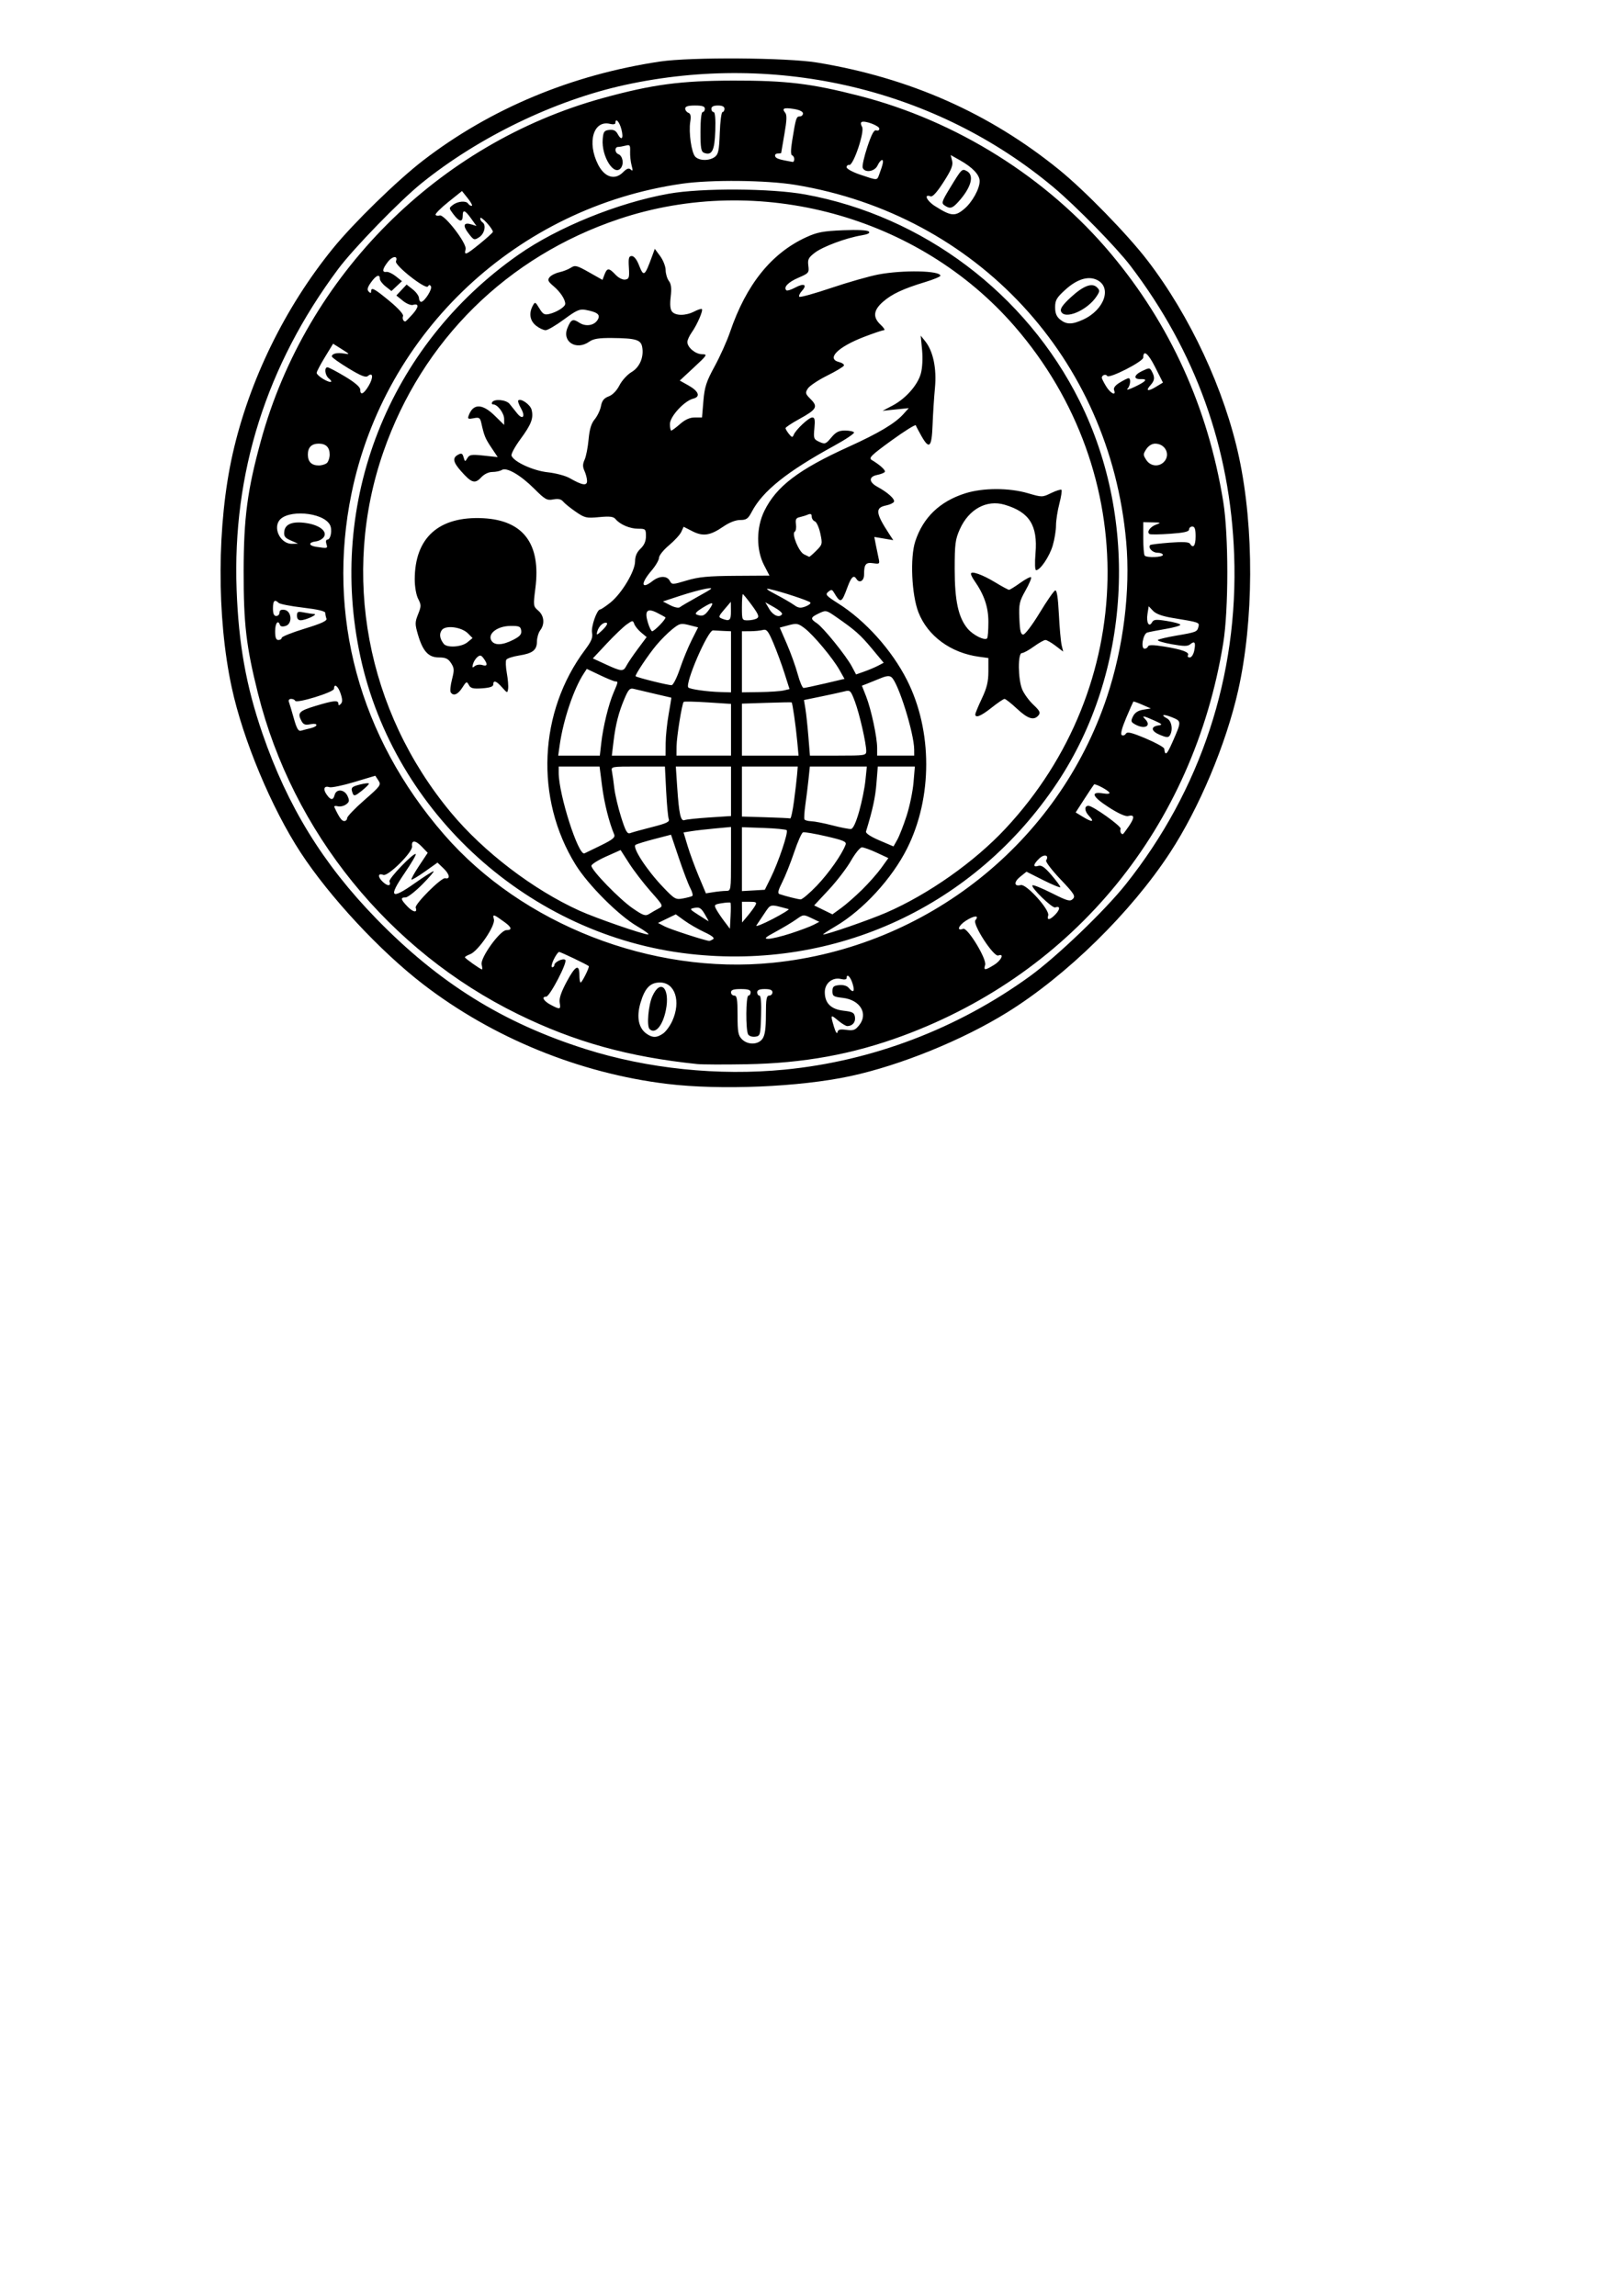 <?xml version="1.0" encoding="UTF-8" standalone="no"?>
<!-- Created with Inkscape (http://www.inkscape.org/) -->

<svg
   xmlns:dc="http://purl.org/dc/elements/1.1/"
   xmlns:cc="http://creativecommons.org/ns#"
   xmlns:rdf="http://www.w3.org/1999/02/22-rdf-syntax-ns#"
   xmlns:svg="http://www.w3.org/2000/svg"
   xmlns="http://www.w3.org/2000/svg"
   xmlns:sodipodi="http://sodipodi.sourceforge.net/DTD/sodipodi-0.dtd"
   xmlns:inkscape="http://www.inkscape.org/namespaces/inkscape"
   width="210mm"
   height="297mm"
   viewBox="0 0 744.094 1052.362"
   id="svg2"
   version="1.1"
   inkscape:version="0.91 r13725"
   sodipodi:docname="The-Guild-of-Calamitous-Intent-Logo.svg">
  <defs
     id="defs4" />
  <sodipodi:namedview
     id="base"
     pagecolor="#ffffff"
     bordercolor="#666666"
     borderopacity="1.0"
     inkscape:pageopacity="0.0"
     inkscape:pageshadow="2"
     inkscape:zoom="1.4"
     inkscape:cx="310.02865"
     inkscape:cy="895.18079"
     inkscape:document-units="px"
     inkscape:current-layer="layer1"
     showgrid="false"
     inkscape:window-width="1600"
     inkscape:window-height="837"
     inkscape:window-x="-8"
     inkscape:window-y="-8"
     inkscape:window-maximized="1" />
  <g
     inkscape:label="Layer 1"
     inkscape:groupmode="layer"
     id="layer1">
    <path
       style="fill:#000000"
       d="m 305.85,496.84 c -40.171,-4.861 -79.915,-21.088 -111.858,-45.671 -19.712,-15.17 -42.841,-40.027 -56.114,-60.307 -13.416,-20.497 -26.477,-51.776 -31.654,-75.805 -6.958,-32.298 -6.783,-74.969 0.439,-106.983 7.576,-33.582 23.897,-67.026 45.978,-94.212 9.48,-11.672 29.498,-31.184 41.352,-40.307 30.891,-23.774 68.108,-39.308 108.651,-45.352 14.096,-2.101 58.123,-1.808 72,0.48 42.455,6.999 79.012,23.195 111,49.176 11.672,9.48 31.184,29.498 40.307,41.352 19.664,25.551 35.474,59.504 42.119,90.456 6.942,32.333 6.773,74.998 -0.425,106.882 -5.549,24.583 -17.866,53.884 -31.236,74.313 -17.952,27.428 -47.379,56.287 -74.614,73.176 -20.557,12.747 -48.951,24.287 -71.956,29.243 -23.118,4.981 -59.494,6.522 -83.987,3.558 z m 53.869,-6.54 c 40.225,-3.914 79.291,-18.783 112.424,-42.787 12.295,-8.908 34.338,-30.032 43.981,-42.15 34.44,-43.274 51.686,-95.673 49.698,-151 -1.758,-48.94 -17.662,-93.266 -47.538,-132.5 -6.436,-8.452 -25.045,-27.449 -35.297,-36.033 -53.479,-44.777 -126.281,-62.175 -196.344,-46.921 -32.238,7.019 -67.239,23.932 -93.5,45.18 -9.932,8.037 -31.151,29.885 -38.142,39.274 -32.899,44.182 -48.5,93.482 -46.519,147 0.924,24.963 4.367,44.147 11.802,65.758 11.504,33.44 27.782,59.907 52.339,85.1 28.616,29.357 57.94,47.633 95.623,59.595 28.553,9.065 61.102,12.439 91.475,9.483 z m -40.076,-2.555 c -31.523,-3.278 -56.186,-10.14 -82.135,-22.853 -59.148,-28.978 -103.34,-83.496 -119.264,-147.13 -5.375,-21.482 -6.573,-31.721 -6.538,-55.899 0.036,-24.649 1.687,-37.133 7.912,-59.833 20.799,-75.841 81.282,-136.389 156.961,-157.13 22.608,-6.196 35.381,-7.902 59.563,-7.954 24.333,-0.052 35.739,1.322 57.721,6.956 44.674,11.45 86.242,37.526 115.51,72.461 27.215,32.484 44.434,70.482 51.435,113.5 2.502,15.375 2.501,49.633 -10e-4,65 -13.706,84.16 -68.054,150.756 -146.801,179.883 -23.042,8.523 -45.594,12.631 -71.864,13.091 -10.175,0.178 -20.3,0.137 -22.5,-0.092 z m 29.943,-11.604 c 1.122,-1.602 1.557,-4.674 1.557,-11 0,-7.136 0.281,-8.777 1.5,-8.777 0.825,0 1.5,-0.675 1.5,-1.5 0,-1.048 -1.056,-1.5 -3.5,-1.5 -2.444,0 -3.5,0.452 -3.5,1.5 0,0.825 0.467,1.5 1.038,1.5 0.663,0 0.934,3.342 0.75,9.25 -0.276,8.893 -0.38,9.263 -2.674,9.587 -1.313,0.186 -2.768,-0.264 -3.235,-1 -1.211,-1.91 -1.102,-17.837 0.122,-17.837 0.55,0 1,-0.675 1,-1.5 0,-1.111 -1.167,-1.5 -4.5,-1.5 -3.333,0 -4.5,0.389 -4.5,1.5 0,0.825 0.675,1.5 1.5,1.5 1.222,0 1.5,1.667 1.5,9 0,7.667 0.296,9.296 2,11 2.718,2.718 7.462,2.606 9.443,-0.223 z m -45.558,-2.41 c 1.282,-0.898 3.172,-3.485 4.201,-5.75 4.064,-8.95 1.28,-17.617 -5.659,-17.617 -4.516,0 -6.96,2.583 -8.962,9.471 -1.864,6.411 -0.846,11.448 2.834,14.026 2.758,1.932 4.691,1.899 7.587,-0.129 z m -6.219,-2.034 c -1.386,-1.386 -0.554,-10.984 1.306,-15.083 3.74,-8.239 8.184,-3.638 6.171,6.388 -1.454,7.241 -4.911,11.261 -7.477,8.695 z m 90.228,0.379 c 3.248,0.436 4.093,0.119 5.935,-2.223 4.148,-5.273 0.344,-11.533 -7.559,-12.441 -4.276,-0.491 -4.77,-0.808 -4.77,-3.048 0,-2.061 0.541,-2.553 3.085,-2.801 1.878,-0.183 3.589,0.306 4.372,1.25 2.148,2.588 2.916,1.748 1.781,-1.949 -0.995,-3.244 -2.739,-4.823 -2.739,-2.481 0,0.588 -1.06,0.753 -2.507,0.39 -3.907,-0.981 -7.493,1.892 -7.493,6.003 0,5.07 2.819,7.861 8.612,8.526 4.197,0.482 4.936,0.899 5.225,2.948 0.33,2.331 -1.158,4.067 -3.511,4.098 -0.645,0.008 -2.558,-1.15 -4.25,-2.574 -3.467,-2.918 -3.563,-2.764 -1.842,2.973 0.679,2.264 1.378,3.375 1.554,2.468 0.251,-1.297 1.125,-1.539 4.106,-1.14 z M 256.609,459.612 c -0.339,-1.927 0.641,-4.845 3.275,-9.75 3.94,-7.336 5.759,-8.205 5.759,-2.749 0,1.788 0.254,3.25 0.565,3.25 0.644,-7.5e-4 4.176,-7.112 3.728,-7.506 -0.854,-0.751 -12.862,-6.495 -13.579,-6.495 -0.464,0 -1.594,1.575 -2.512,3.5 -0.918,1.925 -1.226,3.5 -0.685,3.5 0.541,0 0.984,-0.434 0.984,-0.965 0,-1.429 4.083,-3.355 5.04,-2.378 1.071,1.093 -7.149,16.843 -8.79,16.843 -2.286,0 -1.193,1.977 2.05,3.708 4.336,2.314 4.726,2.224 4.166,-0.958 z m -35.796,-17.5 c -0.73,-3.003 8.455,-15.75 11.348,-15.75 2.745,0 2.477,-1.263 -0.768,-3.626 -5.201,-3.787 -5.621,-3.901 -4.952,-1.344 0.759,2.903 -7.203,14.604 -10.891,16.006 -1.324,0.503 -2.406,1.135 -2.406,1.404 0,0.494 7.144,5.561 7.841,5.561 0.207,0 0.13,-1.012 -0.17,-2.25 z m 234.962,0.168 c 3.313,-2.048 4.805,-5.407 1.908,-4.295 -2.1,0.806 -11.97,-14.4 -10.498,-16.173 1.952,-2.351 -0.509,-2.235 -4.327,0.206 -3.489,2.23 -4.427,4.939 -1.293,3.736 2.006,-0.77 10.939,13.899 10.091,16.57 -0.815,2.567 -0.09,2.559 4.12,-0.043 z M 354.287,441.317 c 70.783,-7.144 131.005,-55.068 153.249,-121.955 7.556,-22.719 10.776,-48.724 8.794,-71.012 -7.477,-84.067 -68.503,-149.889 -151.687,-163.606 -13.181,-2.174 -38.652,-2.439 -51.909,-0.541 -75.496,10.809 -136.252,67.691 -151.558,141.895 -11.545,55.969 3.553,111.678 42.385,156.399 35.834,41.268 95.178,64.426 150.727,58.82 z m -38.144,-4.063 C 242.922,428.967 180.806,372.923 165.247,301.107 c -15.375,-70.965 12.732,-142.518 72.404,-184.317 17.998,-12.607 45.675,-23.842 68.992,-28.004 15.005,-2.679 47,-2.493 62.581,0.362 54.006,9.899 101.204,45.446 125.759,94.714 27.402,54.982 23.295,124.576 -10.328,175 -37.591,56.376 -101.274,86.001 -168.511,78.392 z m 10.768,-6.727 c 0.857,-0.544 -0.418,-1.592 -3.936,-3.235 -2.862,-1.336 -6.992,-3.721 -9.176,-5.3 l -3.972,-2.871 -4.076,1.974 -4.076,1.974 3.153,1.631 c 2.541,1.314 18.348,6.445 20.314,6.594 0.275,0.021 1.071,-0.324 1.768,-0.767 z m 35.715,-2.69 c 4.256,-1.389 8.921,-3.146 10.366,-3.903 l 2.627,-1.377 -3.64,-1.736 c -3.572,-1.703 -3.701,-1.692 -6.967,0.634 -1.83,1.303 -6.037,3.83 -9.349,5.616 -4.934,2.66 -5.548,3.25 -3.399,3.269 1.442,0.013 6.105,-1.114 10.361,-2.503 z m -70.465,-3.224 c -8.546,-4.979 -22.493,-18.918 -28.278,-28.262 -18.735,-30.258 -16.979,-70.004 4.351,-98.488 2.916,-3.894 3.624,-5.621 3.199,-7.805 -0.532,-2.736 2.239,-10.695 3.723,-10.695 0.391,0 2.46,-1.382 4.598,-3.071 5.174,-4.087 11.375,-14.382 11.402,-18.929 0.014,-2.41 0.794,-4.233 2.503,-5.855 1.694,-1.607 2.483,-3.434 2.483,-5.75 0,-3.222 -0.18,-3.395 -3.55,-3.395 -3.795,0 -8.3,-1.909 -10.358,-4.389 -0.99,-1.193 -2.618,-1.394 -7.554,-0.933 -5.851,0.546 -6.603,0.374 -10.723,-2.461 -2.437,-1.677 -5.03,-3.77 -5.762,-4.652 -0.948,-1.143 -2.254,-1.43 -4.544,-1.001 -2.893,0.543 -3.757,0.059 -8.687,-4.871 -6.3,-6.3 -12.704,-10.014 -14.886,-8.633 -0.791,0.5 -2.736,0.916 -4.323,0.925 -1.791,0.01 -3.778,0.979 -5.24,2.556 -2.786,3.006 -4.397,2.476 -9.238,-3.037 -3.604,-4.104 -3.923,-6.012 -1.248,-7.444 1.548,-0.829 2.003,-0.609 2.516,1.215 0.592,2.105 0.686,2.125 1.719,0.371 0.957,-1.625 1.887,-1.77 7.505,-1.168 l 6.413,0.687 -2.896,-4.332 c -2.835,-4.24 -3.299,-5.369 -4.602,-11.197 -0.568,-2.541 -0.971,-2.799 -3.549,-2.284 -2.442,0.488 -2.81,0.306 -2.297,-1.135 2.027,-5.694 6.216,-5.697 12.013,-0.008 l 4.288,4.208 0,-2.708 c 0,-2.69 -3.031,-6.708 -5.059,-6.708 -0.582,0 -0.781,-0.45 -0.441,-1 1.015,-1.642 6.41,-1.133 7.956,0.75 0.79,0.963 2.322,2.875 3.404,4.25 2.64,3.355 4.056,1.662 1.84,-2.2 -0.969,-1.689 -1.525,-3.308 -1.235,-3.598 1.157,-1.157 5.519,1.885 6.116,4.264 0.964,3.842 -0.117,6.684 -5.137,13.504 -2.52,3.424 -4.354,6.821 -4.074,7.55 1.09,2.84 9.959,6.898 16.636,7.611 3.632,0.388 8.154,1.596 10.049,2.685 5.722,3.286 7.946,3.65 7.946,1.299 0,-1.111 -0.522,-3.167 -1.161,-4.567 -0.889,-1.95 -0.876,-3.171 0.053,-5.21 0.667,-1.465 1.482,-5.627 1.811,-9.25 0.428,-4.716 1.23,-7.348 2.822,-9.265 1.224,-1.473 2.508,-4.188 2.854,-6.032 0.47,-2.503 1.369,-3.633 3.545,-4.454 1.81,-0.683 3.688,-2.614 4.952,-5.093 1.12,-2.196 3.601,-4.916 5.513,-6.044 3.78,-2.23 5.764,-6.943 4.877,-11.584 -0.621,-3.25 -2.97,-3.939 -13.766,-4.039 -6.099,-0.057 -8.588,0.342 -10.473,1.676 -5.947,4.209 -12.626,0.023 -10.016,-6.277 1.66,-4.007 2.465,-4.362 5.453,-2.404 3.025,1.982 7.021,1.26 8.519,-1.538 1.189,-2.221 -0.246,-3.325 -5.653,-4.348 -2.701,-0.511 -4.161,0.133 -9.887,4.359 -3.695,2.727 -7.495,4.959 -8.446,4.959 -0.951,0 -2.914,-0.933 -4.363,-2.073 -2.821,-2.219 -3.399,-5.632 -1.541,-9.103 1.049,-1.961 1.174,-1.913 3.044,1.163 1.662,2.733 2.35,3.109 4.656,2.542 3.433,-0.844 7.206,-3.262 7.206,-4.618 0,-2.041 -2.247,-5.45 -5.31,-8.056 -2.619,-2.229 -2.907,-2.888 -1.83,-4.186 0.703,-0.847 2.703,-1.853 4.445,-2.236 1.741,-0.382 4.123,-1.322 5.292,-2.088 1.915,-1.255 2.739,-1.046 8.302,2.098 l 6.176,3.491 0.938,-2.467 c 1.182,-3.11 2.047,-3.097 5.026,0.075 1.374,1.463 3.252,2.418 4.424,2.25 1.802,-0.258 2,-0.896 1.715,-5.542 -0.266,-4.344 -0.036,-5.25 1.33,-5.25 0.999,0 2.273,1.582 3.223,4 2.274,5.789 2.648,5.526 6.273,-4.4 l 1.059,-2.9 2.468,3.345 c 1.357,1.84 2.482,4.72 2.499,6.4 0.018,1.681 0.687,3.922 1.488,4.981 1.065,1.408 1.289,3.351 0.832,7.234 -0.425,3.617 -0.223,5.792 0.634,6.825 1.629,1.963 6.3,1.936 10.156,-0.058 1.674,-0.866 3.253,-1.364 3.509,-1.108 0.657,0.657 -2.209,7.251 -4.625,10.644 -1.115,1.565 -2.027,3.564 -2.027,4.442 0,2.502 3.724,5.595 6.75,5.606 2.589,0.01 2.371,0.363 -3.745,6.041 l -6.495,6.03 3.986,2.236 c 4.731,2.654 5.645,5.179 2.189,6.046 -4.104,1.03 -10.686,8.196 -10.686,11.635 0,1.651 0.278,3.001 0.618,3.001 0.34,0 2.156,-1.35 4.035,-3 2.328,-2.044 4.474,-3 6.735,-3 l 3.318,0 0.641,-7.586 c 0.545,-6.445 1.323,-8.836 5.171,-15.896 2.491,-4.57 5.651,-11.606 7.021,-15.635 7.415,-21.8 18.991,-36.201 34.987,-43.524 4.999,-2.289 7.712,-2.802 16.787,-3.176 6.682,-0.275 11.217,-0.053 11.851,0.581 0.703,0.703 -0.345,1.257 -3.319,1.755 -7.089,1.187 -17.689,5.123 -21.38,7.938 -2.964,2.261 -3.383,3.093 -3.013,5.986 0.41,3.205 0.201,3.459 -4.562,5.507 -4.69,2.018 -6.926,4.347 -5.521,5.752 0.34,0.34 2.177,-0.223 4.084,-1.249 4.04,-2.176 5.666,-1.351 3.045,1.545 -1.002,1.107 -1.525,2.308 -1.163,2.67 0.362,0.362 6.929,-1.457 14.595,-4.042 7.665,-2.585 17.381,-5.359 21.59,-6.164 11.194,-2.142 28.478,-1.8 28.478,0.563 0,0.428 -3.126,1.727 -6.946,2.887 -10.19,3.095 -15.311,5.494 -19.407,9.09 -4.407,3.87 -4.714,7.101 -1.001,10.543 1.455,1.349 2.116,2.452 1.468,2.452 -0.648,0 -4.772,1.386 -9.164,3.08 -12.033,4.64 -17.364,10.025 -11.406,11.521 1.399,0.351 2.399,1.071 2.223,1.6 -0.176,0.529 -3.643,2.613 -7.703,4.631 -4.061,2.018 -8.027,4.661 -8.815,5.873 -1.309,2.016 -1.199,2.437 1.292,4.928 3.465,3.465 2.733,4.715 -5.371,9.162 -3.393,1.862 -6.17,3.709 -6.17,4.105 0,0.395 0.703,1.593 1.563,2.66 1.31,1.627 1.659,1.699 2.161,0.441 0.952,-2.389 6.935,-8 8.53,-8 1.14,0 1.35,1.071 0.976,4.965 -0.447,4.651 -0.303,5.045 2.28,6.221 2.565,1.169 2.945,1.032 5.447,-1.965 2.12,-2.539 3.455,-3.221 6.307,-3.221 1.99,0 3.853,0.38 4.14,0.845 0.287,0.465 -3.849,3.241 -9.191,6.169 -21.671,11.879 -32.707,20.73 -37.699,30.236 -1.677,3.193 -2.466,3.75 -5.312,3.75 -2.082,0 -4.995,1.137 -7.725,3.016 -6.011,4.136 -9.294,4.629 -14.192,2.13 l -4.01,-2.046 -1.067,2.341 c -0.587,1.287 -3.124,4.06 -5.638,6.162 -2.514,2.102 -4.571,4.667 -4.571,5.7 0,1.034 -1.575,3.719 -3.5,5.968 -5.015,5.859 -4.704,8.8 0.5,4.729 3.176,-2.484 6.641,-2.539 7.933,-0.125 0.978,1.827 1.176,1.823 7.785,-0.153 5.462,-1.633 9.812,-2.046 22.354,-2.125 l 15.572,-0.097 -2.484,-4.788 c -3.659,-7.054 -3.61,-17.23 0.121,-24.856 5.514,-11.27 15.658,-18.984 38.711,-29.44 13.723,-6.224 21.182,-10.674 25.007,-14.92 l 2.5,-2.775 -6,0.613 -6,0.613 4.567,-2.4 c 6.051,-3.181 11.553,-9.424 12.989,-14.741 0.69,-2.556 0.911,-6.949 0.544,-10.807 l -0.619,-6.5 2.013,2.5 c 3.69,4.583 5.357,12.511 4.511,21.46 -0.418,4.422 -0.91,12.09 -1.093,17.04 -0.38,10.259 -1.51,11.364 -5.112,5 -1.245,-2.2 -2.407,-4.403 -2.58,-4.895 -0.174,-0.492 -5.192,2.641 -11.152,6.964 -9.236,6.698 -10.579,8.012 -9.093,8.895 3.77,2.241 6.522,4.735 6.057,5.487 -0.269,0.435 -1.848,1.063 -3.51,1.395 -3.956,0.791 -3.904,3.268 0.116,5.451 4.817,2.616 8.253,5.764 7.544,6.911 -0.352,0.569 -1.942,1.295 -3.534,1.614 -5.17,1.034 -4.905,3.488 1.417,13.136 l 1.824,2.784 -4.343,-0.734 -4.343,-0.734 0.642,3.363 c 0.353,1.85 0.934,4.661 1.291,6.247 0.621,2.761 0.516,2.865 -2.455,2.429 -3.418,-0.502 -4.181,0.459 -4.181,5.269 0,2.893 -2.165,4.079 -3.5,1.918 -1.22,-1.973 -2.363,-0.923 -4.083,3.75 -2.764,7.511 -3.13,7.643 -6.349,2.297 -0.74,-1.229 -1.127,-1.244 -2.511,-0.094 -1.458,1.21 -0.953,1.791 4.634,5.323 12.463,7.88 24.619,21.448 31.557,35.224 11.664,23.157 11.671,53.72 0.019,77 -6.946,13.878 -20.213,28.317 -32.848,35.75 -3.506,2.062 -6.052,3.75 -5.659,3.75 1.928,0 21.2,-6.677 28.856,-9.997 19.342,-8.389 40.436,-23.239 54.688,-38.5 60.796,-65.099 62.609,-162.934 4.268,-230.224 C 421.234,98.913 347.872,78.974 283.906,100.361 c -51.365,17.174 -90.338,55.642 -108.116,106.717 -19.555,56.18 -7.811,118.822 31.024,165.474 14.962,17.975 37.645,35.278 58.851,44.893 7.469,3.387 29.086,10.879 31.456,10.903 0.812,0.008 -1.419,-1.673 -4.959,-3.735 z m 174.085,-99.75 c -2.646,-2.475 -5.214,-4.495 -5.707,-4.489 -0.493,0.006 -3.146,1.801 -5.896,3.989 -4.856,3.864 -7.5,4.953 -7.5,3.09 0,-0.501 1.35,-3.763 2.999,-7.25 2.313,-4.89 2.999,-7.738 3,-12.454 l 7.9e-4,-6.114 -4.36,-0.598 c -12.948,-1.775 -23.496,-9.532 -27.72,-20.386 -3.114,-8.003 -3.876,-25.071 -1.449,-32.49 3.586,-10.965 11.267,-18.344 22.93,-22.029 8.106,-2.562 20.017,-2.583 28.685,-0.052 6.54,1.91 6.614,1.909 10.73,-0.084 2.279,-1.104 4.389,-1.762 4.689,-1.462 0.3,0.3 -0.141,3.178 -0.98,6.397 -0.838,3.219 -1.524,7.701 -1.524,9.961 0,2.26 -0.686,6.419 -1.525,9.242 -1.482,4.989 -5.698,11.229 -7.588,11.229 -0.555,0 -0.67,-3.172 -0.283,-7.816 1.063,-12.741 -2.829,-18.845 -14.145,-22.183 -8.271,-2.44 -16.436,2.019 -20.552,11.226 -2.086,4.664 -2.358,6.774 -2.358,18.273 -3.9e-4,14.531 1.684,22.248 5.968,27.339 2.465,2.929 7.756,5.554 8.897,4.413 0.322,-0.322 0.585,-3.707 0.585,-7.523 0,-6.866 -1.923,-12.497 -6.498,-19.029 -0.826,-1.18 -1.502,-2.543 -1.502,-3.03 0,-1.508 5.235,0.332 11.131,3.912 3.097,1.881 5.948,3.419 6.337,3.419 0.388,0 2.691,-1.426 5.118,-3.168 2.426,-1.743 4.667,-2.913 4.979,-2.601 0.312,0.312 -0.833,3.048 -2.544,6.08 -2.82,4.996 -3.083,6.2 -2.816,12.851 0.23,5.708 0.627,7.338 1.788,7.338 0.821,0 4.196,-4.466 7.5,-9.924 3.304,-5.458 6.513,-10.089 7.13,-10.291 0.764,-0.25 1.306,3.241 1.695,10.924 0.315,6.21 0.889,12.602 1.275,14.205 l 0.702,2.914 -3.492,-2.664 c -1.921,-1.465 -4.016,-2.664 -4.657,-2.664 -0.64,0 -3.028,1.35 -5.306,3 -2.278,1.65 -4.749,3 -5.491,3 -1.908,0 -1.795,11.999 0.157,16.67 0.829,1.983 3.124,5.131 5.1,6.995 2.955,2.787 3.376,3.651 2.371,4.862 -2.081,2.508 -4.872,1.652 -9.874,-3.027 z m -259.627,-7.538 c -0.353,-0.571 -0.079,-3.234 0.609,-5.919 1.094,-4.268 1.039,-5.204 -0.44,-7.462 -1.34,-2.045 -2.502,-2.581 -5.596,-2.581 -4.777,0 -7.367,-2.843 -9.605,-10.543 -1.375,-4.73 -1.367,-5.611 0.09,-9.252 1.468,-3.668 1.471,-4.293 0.038,-7.065 -0.906,-1.752 -1.572,-5.528 -1.572,-8.909 0,-19.181 11.131,-29.105 31.45,-28.038 18.374,0.964 26.44,11.77 23.87,31.976 -1.036,8.147 -1.007,8.376 1.311,10.369 2.696,2.317 3.078,6.144 0.902,9.021 -0.807,1.068 -1.482,3.349 -1.5,5.069 -0.041,4.024 -1.905,5.493 -8.242,6.495 -2.822,0.446 -5.437,1.307 -5.811,1.912 -0.374,0.606 -0.271,3.356 0.23,6.111 0.501,2.755 0.771,5.987 0.601,7.182 -0.301,2.113 -0.376,2.097 -2.74,-0.578 -2.68,-3.032 -4.07,-3.492 -4.07,-1.347 0,0.976 -1.554,1.509 -5.099,1.75 -4.193,0.285 -5.278,0.011 -6.11,-1.543 -0.935,-1.748 -1.161,-1.654 -2.999,1.25 -2.007,3.169 -4.135,4.011 -5.315,2.102 z m 14.476,-12.477 c 2.385,0.757 2.62,-0.32 0.656,-3.006 -1.138,-1.556 -1.666,-1.676 -2.892,-0.658 -0.825,0.685 -1.738,2.156 -2.03,3.269 -0.426,1.627 -0.26,1.801 0.844,0.885 0.755,-0.627 2.295,-0.847 3.421,-0.49 z m -6.813,-10.424 2.361,-1.939 -2.103,-2.136 c -2.917,-2.963 -10.251,-3.906 -11.98,-1.54 -1.275,1.743 -0.976,3.931 0.861,6.305 1.501,1.94 8.176,1.517 10.862,-0.689 z m 20.963,-1.113 c 3.113,-1.588 3.952,-2.55 3.71,-4.25 -0.273,-1.921 -0.909,-2.19 -5.048,-2.136 -5.838,0.076 -10.344,3.486 -8.691,6.576 1.306,2.44 5.01,2.37 10.029,-0.19 z m 99.648,120.47 c -0.196,-0.196 -2.005,-0.088 -4.021,0.239 -3.367,0.546 -3.574,0.768 -2.542,2.719 0.618,1.168 2.291,3.669 3.718,5.557 l 2.594,3.433 0.303,-5.796 c 0.167,-3.188 0.143,-5.956 -0.052,-6.152 z m 26.662,2.946 c -8.783,-2.36 -8.057,-2.489 -11.095,1.967 -1.549,2.273 -3.204,4.751 -3.677,5.509 -0.473,0.757 2.863,-0.56 7.412,-2.927 4.55,-2.367 7.862,-4.414 7.36,-4.549 z m -38.461,2.279 c -1.627,-2.757 -2.445,-3.27 -4.57,-2.864 -2.522,0.482 -2.477,0.566 1.765,3.294 2.394,1.54 4.451,2.828 4.57,2.864 0.119,0.035 -0.675,-1.447 -1.765,-3.294 z m 23.134,-3.892 c 0.858,-1.523 0.526,-1.75 -2.549,-1.75 l -3.535,0 0.036,4.75 0.036,4.75 2.513,-3 c 1.382,-1.65 2.957,-3.788 3.499,-4.75 z m -44.305,1.354 c 2.257,-1.195 2.221,-1.274 -3.638,-7.906 -3.255,-3.684 -7.682,-9.447 -9.838,-12.806 l -3.92,-6.108 -6.692,2.991 c -3.681,1.645 -6.692,3.551 -6.692,4.236 0,2.054 12.892,15.33 18.9,19.463 4.886,3.361 5.854,3.692 7.6,2.594 1.1,-0.692 3.026,-1.801 4.28,-2.465 z m 93.312,-8.639 c 3.075,-3.024 7.045,-7.521 8.821,-9.994 l 3.23,-4.497 -5.321,-2.477 c -2.927,-1.363 -5.996,-2.468 -6.821,-2.457 -0.825,0.011 -3.075,2.777 -5,6.147 -1.925,3.37 -6.511,9.356 -10.191,13.302 l -6.691,7.175 4.191,2.048 4.191,2.048 4,-2.898 c 2.2,-1.594 6.516,-5.372 9.592,-8.396 z m -77.853,2.887 c 0.415,-0.256 -5e-5,-1.903 -0.922,-3.659 -0.922,-1.756 -3.284,-7.974 -5.251,-13.817 l -3.575,-10.623 -7.44,1.932 c -4.092,1.063 -8.039,2.268 -8.772,2.678 -1.796,1.005 4.929,11.407 12.521,19.366 5.311,5.568 5.842,5.872 9.161,5.25 1.938,-0.364 3.863,-0.871 4.277,-1.127 z m 57.134,-4.769 c 5.508,-5.768 11.482,-14.283 13.152,-18.745 0.521,-1.392 -0.916,-2.017 -8.881,-3.857 -5.226,-1.208 -10.006,-2.028 -10.622,-1.822 -0.616,0.205 -2.441,4.305 -4.056,9.111 -1.615,4.806 -4.08,10.995 -5.478,13.755 -1.875,3.7 -2.207,5.131 -1.265,5.453 2.725,0.93 8.343,2.346 9.65,2.432 0.755,0.05 4.13,-2.797 7.5,-6.326 z m -41.623,2.427 c 2.23,-0.011 2.25,-0.139 2.25,-14.655 l 0,-14.644 -7.25,0.673 c -3.987,0.37 -8.882,0.933 -10.876,1.252 l -3.626,0.579 1.845,6.142 c 1.015,3.378 3.322,9.661 5.126,13.961 l 3.28,7.819 3.5,-0.558 c 1.925,-0.307 4.513,-0.563 5.75,-0.569 z m 20.467,-6.011 c 3.587,-7.263 8.17,-20.946 7.305,-21.813 -0.376,-0.378 -5.148,-0.841 -10.603,-1.03 l -9.919,-0.344 0,14.646 0,14.646 5.25,-0.302 5.25,-0.302 2.717,-5.5 z m -77.893,-14.836 c 5.4,-2.64 6.678,-3.683 6.125,-5 -2.363,-5.625 -4.56,-14.395 -5.559,-22.187 l -1.151,-8.976 -9.369,0 -9.369,0 0,2.912 c 0,9.881 9.048,38.155 11.809,36.902 0.38,-0.173 3.762,-1.815 7.515,-3.65 z m 140.174,-13.539 c 1.402,-4.332 2.829,-11.194 3.172,-15.25 l 0.623,-7.374 -8.499,0 -8.499,0 -0.619,7.75 c -0.516,6.46 -1.753,12.159 -4.783,22.036 -0.243,0.792 2.101,2.353 6.106,4.065 l 6.5,2.779 1.725,-3.065 c 0.949,-1.686 2.872,-6.609 4.273,-10.941 z m -116.707,5.135 c 6.695,-1.698 8.171,-2.407 7.669,-3.681 -0.342,-0.868 -0.877,-6.641 -1.19,-12.828 l -0.568,-11.25 -12.37,0 c -12.298,0 -12.368,0.013 -11.912,2.25 0.252,1.238 0.732,4.657 1.067,7.599 0.334,2.942 1.743,8.941 3.129,13.331 2.074,6.565 2.82,7.866 4.202,7.332 0.925,-0.357 5.412,-1.596 9.972,-2.753 z m 94.942,-7.125 c 1.228,-4.312 2.528,-10.719 2.888,-14.237 l 0.655,-6.397 -13.066,0 -13.066,0 -0.597,5.75 c -0.328,3.163 -0.983,8.45 -1.456,11.75 -0.472,3.3 -0.66,6.338 -0.416,6.75 0.244,0.412 1.654,0.787 3.134,0.832 1.48,0.045 5.841,0.898 9.691,1.896 3.85,0.998 7.675,1.743 8.5,1.656 0.972,-0.102 2.286,-2.92 3.733,-7.999 z m -68.65,2.715 9.917,-0.65 0,-11.35 0,-11.35 -12.651,0 -12.651,0 0.617,9.25 c 0.839,12.58 1.599,15.997 3.404,15.304 0.796,-0.305 5.91,-0.848 11.364,-1.205 z m 38.806,-7.599 c 0.603,-4.537 1.234,-9.938 1.403,-12 l 0.307,-3.75 -12.799,0 -12.799,0 0,11.466 0,11.466 10.75,0.321 c 5.912,0.177 11.041,0.417 11.396,0.534 0.356,0.117 1.139,-3.5 1.742,-8.038 z m -88.378,-26.5 c 0.865,-7.598 3.333,-17.711 5.634,-23.083 2.159,-5.041 2.179,-5.167 0.842,-5.167 -0.558,0 -3.733,-1.295 -7.057,-2.878 l -6.043,-2.878 -1.393,2.128 c -4.637,7.083 -9.408,21.279 -11.048,32.878 l -0.672,4.75 9.542,0 9.542,0 0.655,-5.75 z m 29.529,0 c 0.022,-3.163 0.641,-9.125 1.376,-13.25 0.735,-4.125 1.279,-7.528 1.21,-7.563 -0.069,-0.035 -3.501,-0.834 -7.626,-1.777 -4.125,-0.943 -8.442,-1.961 -9.594,-2.263 -1.744,-0.457 -2.439,0.257 -4.157,4.277 -2.729,6.387 -4.159,11.936 -5.109,19.827 l -0.782,6.499 12.321,0 12.321,0 0.04,-5.75 z m 29.96,-6.103 0,-11.853 -10.627,-0.687 c -5.845,-0.378 -10.824,-0.49 -11.066,-0.248 -0.79,0.79 -3.237,16.038 -3.272,20.391 l -0.035,4.25 12.5,0 12.5,0 0,-11.853 z m 30.391,5.603 c -0.682,-7.367 -2.201,-17.953 -2.606,-18.161 -0.156,-0.081 -5.347,0.019 -11.534,0.221 l -11.25,0.367 0,11.912 0,11.912 12.985,0 12.985,0 -0.579,-6.25 z m 31.609,4.208 c 0,-3.592 -3.078,-17.092 -5.176,-22.698 -1.899,-5.074 -2.201,-5.38 -4.677,-4.733 -1.456,0.38 -6.259,1.435 -10.673,2.343 l -8.026,1.651 0.659,3.99 c 0.362,2.194 0.977,7.927 1.366,12.74 l 0.707,8.75 12.91,0 c 12.332,0 12.91,-0.091 12.91,-2.042 z m 21.983,-0.708 c -0.048,-7.539 -7.258,-30.573 -10.381,-33.166 -0.976,-0.81 -2.344,-0.672 -5.213,0.527 -2.139,0.894 -4.9,2.011 -6.135,2.481 l -2.246,0.855 1.927,4.888 c 2.312,5.866 5.065,18.704 5.065,23.622 l 0,3.542 8.5,0 8.5,0 -0.017,-2.75 z m -83.983,-40.25 0,-14 -3.5,-0.15 c -1.925,-0.083 -4.059,-0.195 -4.742,-0.25 -2.355,-0.19 -13.02,24.472 -11.319,26.173 0.817,0.817 8.617,1.92 14.811,2.094 l 4.75,0.134 0,-14 z m 24.165,13.132 2.665,-0.632 -2.323,-7.298 c -1.277,-4.014 -3.57,-10.232 -5.095,-13.82 -2.368,-5.572 -3.073,-6.441 -4.842,-5.966 -1.139,0.306 -3.758,0.562 -5.82,0.57 l -3.75,0.014 0,14 0,14 8.25,-0.118 c 4.537,-0.065 9.449,-0.403 10.915,-0.75 z m 18.976,-3.219 8.889,-2.087 -2.25,-4.003 c -3.049,-5.424 -11.925,-16.069 -15.977,-19.159 -3.005,-2.292 -3.672,-2.422 -7.38,-1.432 l -4.076,1.088 3.255,7.488 c 1.79,4.119 4.029,10.346 4.975,13.84 0.946,3.493 2.159,6.351 2.697,6.351 0.538,0 4.978,-0.939 9.867,-2.087 z m -66.567,-6.722 c 1.351,-4.02 3.781,-9.932 5.4,-13.139 l 2.943,-5.83 -4.103,-1.042 c -3.803,-0.965 -4.369,-0.828 -7.739,1.88 -2,1.607 -5.28,4.889 -7.29,7.293 -3.739,4.474 -9.962,13.801 -9.51,14.254 0.623,0.623 15.365,4.273 16.534,4.093 0.72,-0.111 2.414,-3.49 3.765,-7.51 z m 90.856,-1.401 2.575,-1.349 -5.389,-6.471 c -5.327,-6.396 -7.689,-8.486 -16.513,-14.605 -4.404,-3.054 -4.604,-3.095 -7.812,-1.565 -3.92,1.869 -4.044,2.477 -0.925,4.521 2.912,1.908 13.435,14.921 16.053,19.852 l 1.921,3.618 3.756,-1.325 c 2.066,-0.729 4.915,-1.933 6.332,-2.675 z m -115.341,-0.041 c 0.637,-1.238 2.975,-4.688 5.194,-7.667 l 4.035,-5.417 -2.504,-2.083 c -1.377,-1.145 -2.797,-2.902 -3.155,-3.904 -0.62,-1.736 -0.783,-1.727 -3.502,0.209 -1.568,1.117 -5.699,5.074 -9.179,8.794 l -6.327,6.764 5.924,2.728 c 7.284,3.354 8.058,3.401 9.513,0.576 z m -9.073,-19.578 c -1.514,-0.505 -3.696,1.498 -4.347,3.991 -0.482,1.842 -0.184,1.748 2.441,-0.767 1.644,-1.575 2.502,-3.026 1.907,-3.224 z m 24.475,0.839 c 1.575,-1.644 2.672,-3.162 2.437,-3.373 -0.235,-0.211 -1.941,-1.154 -3.792,-2.096 -4.569,-2.325 -5.878,-0.965 -4.263,4.426 0.664,2.218 1.556,4.032 1.981,4.032 0.425,0 2.062,-1.345 3.637,-2.99 z m 32.469,-6.26 -0.041,-4.25 -2.975,3.481 c -2.668,3.121 -2.793,3.554 -1.209,4.18 3.636,1.438 4.267,0.929 4.225,-3.411 z m 11.946,3.33 c 1.13,-0.716 0.673,-1.886 -2.335,-5.985 -2.057,-2.802 -3.927,-5.095 -4.155,-5.095 -0.228,0 -0.415,2.7 -0.415,6 0,5.883 0.054,6 2.75,5.985 1.512,-0.008 3.382,-0.416 4.155,-0.905 z m -21.905,-4.08 c 2.558,-3.592 1.784,-3.727 -3.335,-0.58 -2.458,1.511 -3.356,2.548 -2.5,2.89 2.662,1.062 3.737,0.637 5.835,-2.309 z m 33.4,2.161 c 0.285,-0.461 -1.327,-1.876 -3.582,-3.143 l -4.101,-2.305 1.857,3.143 c 1.758,2.977 4.693,4.138 5.826,2.305 z m -38.4,-8.14 c 7.017,-3.9 7.243,-4.126 3.5,-3.513 -2.2,0.361 -7.536,1.819 -11.858,3.242 l -7.858,2.586 3.358,1.741 c 1.847,0.958 3.808,1.374 4.358,0.926 0.55,-0.448 4.375,-2.69 8.5,-4.983 z m 51.398,2.814 c -0.48,-0.777 -13.299,-4.999 -18.898,-6.224 -1.994,-0.436 -0.988,0.394 3,2.477 3.3,1.723 7.084,3.917 8.409,4.876 1.93,1.397 2.961,1.534 5.188,0.694 1.529,-0.577 2.564,-1.397 2.301,-1.822 z m 2.684,-23.763 c 2.829,-2.829 2.892,-3.097 1.858,-7.918 -0.589,-2.745 -1.716,-5.238 -2.505,-5.541 -0.789,-0.303 -1.435,-1.288 -1.435,-2.189 0,-1.174 -0.496,-1.43 -1.75,-0.903 -0.963,0.405 -2.679,0.939 -3.815,1.188 -1.621,0.355 -1.977,1.054 -1.654,3.253 0.226,1.54 -0.029,3.072 -0.566,3.404 -1.513,0.935 1.841,9.16 4.221,10.353 1.135,0.569 2.212,1.09 2.391,1.157 0.18,0.068 1.645,-1.195 3.255,-2.805 z m 109.753,166.604 c 2.163,-2.303 2.055,-3.955 -0.202,-3.088 -1.323,0.508 -11.335,-9.218 -10.426,-10.128 0.322,-0.322 4.294,1.278 8.825,3.556 7.243,3.642 8.416,3.965 9.706,2.675 1.29,-1.29 0.599,-2.383 -5.721,-9.036 -3.954,-4.162 -6.899,-8.037 -6.544,-8.611 1.493,-2.416 -0.772,-3.111 -3.079,-0.944 -2.875,2.701 -3.102,4.26 -0.501,3.435 1.41,-0.447 2.941,0.621 5.994,4.183 2.255,2.631 4.103,5.126 4.107,5.545 0.004,0.419 -3.488,-0.996 -7.759,-3.143 l -7.765,-3.904 -2.862,2.282 c -3.021,2.409 -2.878,4.649 0.245,3.832 2.507,-0.656 13.374,11.382 12.568,13.922 -0.777,2.449 0.828,2.179 3.414,-0.574 z m -293.395,-2.971 c -0.597,-1.556 11.776,-13.923 13.518,-13.511 2.451,0.58 2.066,-1.797 -0.724,-4.47 l -2.797,-2.68 -5.77,4.093 c -3.173,2.251 -5.955,3.908 -6.181,3.682 -0.226,-0.226 1.36,-3.078 3.525,-6.338 l 3.936,-5.927 -2.676,-2.793 c -2.941,-3.07 -4.923,-3.14 -4.5,-0.159 0.369,2.596 -11.009,13.904 -13.159,13.079 -2.558,-0.982 -2.709,0.879 -0.258,3.182 2.275,2.137 3.92,2.016 3.059,-0.226 -0.481,-1.253 11.188,-13.368 12.048,-12.509 0.283,0.283 -2.02,4.22 -5.119,8.748 -7.554,11.041 -6.314,12.354 4.482,4.746 4.389,-3.093 8.347,-5.623 8.796,-5.623 0.449,0 -1.855,2.7 -5.121,6 -3.266,3.3 -6.739,6 -7.719,6 -2.433,0 -2.242,0.91 0.872,4.16 2.588,2.701 4.733,3.01 3.787,0.545 z m 326.979,-37.372 c 2.726,-4.011 2.621,-5.418 -0.346,-4.642 -1.21,0.317 -4.567,-1.207 -9.05,-4.107 -7.492,-4.847 -8.397,-7.231 -2.374,-6.254 2.021,0.328 3.158,0.167 2.809,-0.397 -0.731,-1.183 -6.507,-4.219 -7.031,-3.695 -0.212,0.212 -2.191,3.179 -4.398,6.594 l -4.012,6.208 3.241,1.976 c 4.392,2.678 5.568,2.493 2.811,-0.442 -2.058,-2.191 -2.156,-4.574 -0.187,-4.574 2.034,0 15.182,9.391 14.744,10.531 -0.427,1.112 0.125,2.469 1.004,2.469 0.164,0 1.419,-1.65 2.789,-3.667 z m -358.42,-3.684 c 0,-0.743 3.544,-4.445 7.874,-8.227 7.46,-6.514 7.8,-6.99 6.458,-9.038 l -1.416,-2.162 -9.646,2.896 c -5.305,1.593 -10.424,2.649 -11.374,2.348 -2.453,-0.778 -3.074,0.834 -1.297,3.37 1.888,2.695 3.016,2.745 3.691,0.163 0.758,-2.898 4.493,-2.571 5.9,0.517 0.965,2.118 0.855,2.73 -0.692,3.862 -1.012,0.74 -2.722,1.114 -3.802,0.832 -1.08,-0.282 -1.776,-0.108 -1.547,0.388 2.155,4.67 3.375,6.402 4.512,6.402 0.737,0 1.339,-0.608 1.339,-1.351 z m 2.594,-11.264 c -1.034,-2.695 -0.688,-3.119 3.406,-4.158 2.2,-0.558 4,-0.726 4,-0.372 -2e-5,0.354 -1.533,1.866 -3.406,3.361 -2.838,2.264 -3.505,2.459 -4,1.168 z m 375.825,-23.635 c 4.143,-9.417 4.142,-9.488 -0.017,-11.226 -4.038,-1.687 -5.857,-1.373 -2.488,0.431 2.15,1.151 2.819,5.342 1.247,7.819 -0.644,1.015 -1.565,0.956 -4.554,-0.292 -4.054,-1.694 -4.354,-3.776 -0.623,-4.321 2.002,-0.292 1.731,-0.607 -1.938,-2.25 -4.949,-2.216 -5.915,-2.377 -4.248,-0.71 3.179,3.179 -0.06,4.974 -4.51,2.501 -1.962,-1.09 -2.071,-1.508 -0.974,-3.715 0.845,-1.7 2.335,-2.661 4.71,-3.039 l 3.474,-0.553 -3.904,-1.71 c -2.147,-0.941 -4.009,-1.592 -4.138,-1.447 -0.129,0.145 -1.61,3.514 -3.291,7.488 -1.986,4.693 -2.687,7.454 -2.001,7.878 0.581,0.359 1.42,0.065 1.864,-0.653 0.632,-1.022 2.623,-0.541 9.138,2.207 4.582,1.932 8.387,4.038 8.456,4.678 0.377,3.511 1.181,2.857 3.795,-3.085 z m -395.17,-6.311 c 3.685,-0.879 3.539,-2.547 -0.158,-1.808 -2.266,0.453 -3.149,0.131 -4,-1.459 -2.011,-3.758 -1.213,-4.63 6.338,-6.922 8.403,-2.551 10.57,-2.766 10.57,-1.05 0,0.878 0.297,0.903 1.108,0.092 0.811,-0.811 0.79,-2.072 -0.078,-4.7 -1.166,-3.532 -3.03,-4.903 -3.03,-2.227 0,1.558 -17.293,6.886 -17.833,5.494 -0.183,-0.472 -1.019,-0.859 -1.857,-0.859 -0.841,0 -1.3,0.584 -1.024,1.303 0.275,0.716 1.285,4.102 2.245,7.523 1.352,4.817 2.109,6.113 3.357,5.745 0.886,-0.262 2.849,-0.771 4.362,-1.132 z m 405.132,-35.599 c 0.748,-3.74 0.215,-4.581 -1.826,-2.886 -1.188,0.986 -2.937,0.981 -8.558,-0.024 -3.886,-0.694 -6.712,-1.569 -6.281,-1.944 0.431,-0.375 4.159,-1.259 8.284,-1.965 9.339,-1.598 9.693,-1.737 10.293,-4.034 0.537,-2.052 0.478,-2.072 -11.793,-4.087 -4.739,-0.778 -7.646,-1.83 -9,-3.256 l -2,-2.107 -0.557,3.482 c -0.632,3.951 0.668,6.391 2.077,3.896 0.762,-1.35 1.791,-1.441 6.938,-0.612 3.323,0.535 6.043,1.315 6.043,1.733 0,0.418 -3.038,1.275 -6.75,1.905 -3.712,0.63 -7.49,1.367 -8.395,1.637 -1.987,0.593 -3.126,7.423 -1.238,7.423 0.669,0 1.376,-0.481 1.572,-1.069 0.252,-0.755 2.405,-0.738 7.333,0.057 8.237,1.33 11.823,2.642 10.974,4.016 -0.338,0.548 0.03,0.996 0.819,0.996 0.809,0 1.709,-1.376 2.066,-3.16 z m -418.382,-5.827 c 0,-0.543 4.737,-2.436 10.527,-4.208 7.696,-2.355 10.385,-3.591 10,-4.595 -0.29,-0.755 -0.527,-1.929 -0.527,-2.608 0,-0.82 -3.426,-1.636 -10.215,-2.433 -5.618,-0.659 -10.658,-1.642 -11.2,-2.184 -1.795,-1.795 -2.585,-1.027 -2.585,2.515 0,2.444 0.452,3.5 1.5,3.5 0.825,0 1.5,-0.706 1.5,-1.57 0,-1.056 0.737,-1.465 2.25,-1.25 3.331,0.473 3.81,6.348 0.601,7.367 -1.391,0.442 -2.408,0.282 -2.64,-0.415 -0.865,-2.594 -2.211,-0.848 -2.211,2.867 0,2.889 0.417,4 1.5,4 0.825,0 1.5,-0.444 1.5,-0.986 z m 7,-10.139 c 0,-1.847 0.409,-2.043 3.125,-1.5 1.719,0.344 3.856,0.662 4.75,0.706 2.049,0.102 -3.726,2.812 -6.125,2.874 -1.132,0.029 -1.75,-0.706 -1.75,-2.08 z m 397,-27.875 c 0,-0.55 -1.139,-1 -2.531,-1 -2.242,0 -4.44,-2.362 -3.279,-3.523 0.24,-0.24 4.281,-0.732 8.98,-1.093 5.945,-0.457 8.757,-0.311 9.246,0.48 1.48,2.395 2.584,0.958 2.584,-3.363 0,-3.333 -0.389,-4.5 -1.5,-4.5 -0.825,0 -1.5,0.608 -1.5,1.351 0,0.984 -2.353,1.518 -8.656,1.962 -4.761,0.336 -9.016,0.388 -9.456,0.117 -1.433,-0.886 0.222,-3.298 2.949,-4.297 2.476,-0.907 2.363,-0.981 -1.586,-1.055 l -4.25,-0.079 0,7.333 c 0,4.033 0.3,7.633 0.667,8 1.062,1.062 8.333,0.771 8.333,-0.333 z m -383.5,-5 c -0.359,-1.132 -0.18,-2 0.414,-2 1.587,0 2.397,-4.551 1.206,-6.777 -3.153,-5.892 -19.771,-7.19 -23.354,-1.824 -2.696,4.038 1.074,10.664 5.985,10.519 l 2.75,-0.082 -3.314,-1.447 c -2.74,-1.197 -3.259,-1.915 -3,-4.15 0.399,-3.441 3.881,-4.757 10.112,-3.822 5.986,0.898 9.644,3.729 8.101,6.27 -0.605,0.997 -2.293,1.955 -3.75,2.129 -3.464,0.414 -3.402,1.937 0.101,2.467 5.35,0.81 5.41,0.794 4.75,-1.284 z m 0.3,-37.2 c 0.66,-0.66 1.2,-2.37 1.2,-3.8 0,-3.305 -1.695,-5 -5,-5 -3.305,0 -5,1.695 -5,5 0,3.305 1.695,5 5,5 1.43,0 3.14,-0.54 3.8,-1.2 z m 383.629,-0.371 c 3.234,-3.234 0.782,-8.429 -3.977,-8.429 -1.462,0 -3.048,0.98 -4.044,2.5 -1.517,2.316 -1.517,2.684 0,5 1.883,2.874 5.64,3.309 8.021,0.929 z M 169.056,176.785 c 2.198,-3.725 1.956,-6.389 -0.402,-4.432 -0.989,0.82 -3.179,-0.046 -8.911,-3.526 -4.18,-2.538 -7.6,-4.982 -7.6,-5.432 0,-1.296 2.374,-1.868 5.563,-1.341 2.814,0.465 2.772,0.381 -1.028,-2.008 l -3.965,-2.493 -3.75,6.155 c -2.062,3.385 -3.766,6.62 -3.785,7.189 -0.019,0.569 1.346,1.85 3.034,2.847 3.306,1.953 4.952,1.71 2.455,-0.362 -1.694,-1.406 -2.081,-5.02 -0.537,-5.02 0.543,0 4.143,1.89 8,4.201 4.529,2.713 7.013,4.838 7.013,6 0,2.845 1.62,2.109 3.913,-1.777 z m 341.715,2.049 c -0.387,-1.009 0.509,-2.195 2.643,-3.496 1.776,-1.083 3.567,-1.971 3.979,-1.973 1.215,-0.006 0.858,3.486 -0.5,4.882 -0.688,0.707 0.887,0.258 3.5,-0.999 5.145,-2.475 5.982,-3.591 2.601,-3.466 -3.492,0.129 -3.158,-1.904 0.609,-3.7 3.339,-1.592 3.544,-1.581 4.519,0.24 1.427,2.666 1.28,4.096 -0.639,6.217 -2.415,2.668 -1.235,3.046 2.472,0.791 l 3.219,-1.958 -3.548,-7.044 c -3.21,-6.374 -5.483,-8.206 -5.483,-4.418 0,1.815 -15.666,9.802 -16.519,8.422 -0.635,-1.028 -2.484,-0.401 -2.477,0.839 0.002,0.38 0.895,2.153 1.985,3.941 1.995,3.271 4.73,4.566 3.639,1.723 z m -14.128,-32.363 c 9.819,-4.532 13.304,-14.964 6.097,-18.248 -3.964,-1.806 -9.031,-0.199 -14.238,4.515 -4.082,3.696 -4.759,4.847 -4.759,8.095 0,2.749 0.633,4.298 2.311,5.657 2.889,2.339 5.49,2.334 10.589,-0.019 z m -10.206,-3.787 c -0.457,-1.191 0.838,-3.04 4.465,-6.375 5.813,-5.345 9.772,-6.845 12.052,-4.566 1.331,1.331 1.31,1.786 -0.192,4.078 -4.275,6.524 -14.763,10.933 -16.325,6.863 z m -297.369,1.436 c 3.01,-3.369 3.112,-5.198 0.242,-4.345 -0.916,0.272 -3,-0.59 -4.63,-1.917 l -2.964,-2.413 2.352,-2.504 2.352,-2.504 2.806,2.212 c 1.544,1.216 2.831,2.999 2.862,3.962 0.03,0.963 0.475,1.75 0.987,1.75 1.517,0 5.255,-5.889 4.506,-7.1 -0.501,-0.811 -0.882,-0.8 -1.401,0.04 -0.992,1.606 -15.35,-9.683 -14.646,-11.516 1.03,-2.685 -1.516,-2.534 -3.681,0.218 -2.572,3.269 -2.831,4.956 -0.709,4.622 0.825,-0.13 2.769,0.775 4.319,2.011 l 2.819,2.247 -2.407,2.261 -2.407,2.261 -2.662,-2.094 c -1.464,-1.152 -2.662,-2.737 -2.662,-3.522 0,-2.333 -1.716,-1.635 -4.055,1.65 -1.621,2.276 -1.899,3.369 -1.068,4.2 0.831,0.831 1.123,0.811 1.123,-0.077 0,-2.094 1.441,-1.34 8.38,4.384 3.969,3.274 6.56,6.129 6.263,6.902 -0.451,1.177 0.1,2.514 1.037,2.514 0.191,0 1.651,-1.458 3.243,-3.241 z m 30.893,-32.369 c 3.125,-2.536 5.821,-4.975 5.989,-5.421 0.169,-0.446 -1.056,-2.308 -2.721,-4.139 -1.665,-1.831 -3.041,-2.793 -3.057,-2.138 -0.016,0.655 0.421,1.469 0.971,1.809 1.881,1.163 1.042,5.243 -1.409,6.849 -2.32,1.52 -2.505,1.453 -5.004,-1.823 -2.747,-3.601 -2.134,-5.151 1.572,-3.975 l 2.141,0.68 -2.197,-3.085 c -3.05,-4.283 -4.103,-4.699 -4.103,-1.621 0,3.195 -1.602,2.889 -4.383,-0.835 -1.983,-2.656 -1.984,-2.701 -0.061,-4.155 2.247,-1.699 6.043,-1.991 6.944,-0.534 0.34,0.55 1.061,1 1.602,1 0.541,0 -0.236,-1.528 -1.726,-3.396 l -2.709,-3.396 -6.298,5.047 c -3.464,2.776 -6.075,5.409 -5.801,5.852 0.274,0.443 1.09,0.577 1.813,0.3 2.088,-0.801 12.628,12.846 11.943,15.465 -0.796,3.045 0.107,2.699 6.494,-2.483 z M 442.11,95.736 c 3.609,-3.036 7.033,-9.219 7.033,-12.698 0,-2.88 -3.249,-6.324 -9.036,-9.576 l -4.254,-2.391 0.657,2.617 c 0.516,2.057 -0.32,4.14 -3.905,9.733 -2.98,4.649 -5.042,6.932 -5.947,6.585 -3.27,-1.255 -1.817,2.047 1.954,4.438 7.447,4.723 9.22,4.893 13.499,1.292 z m -9.101,-1.605 c -1.458,-0.993 -1.203,-1.822 2.367,-7.691 5.551,-9.128 5.639,-9.217 7.873,-8.022 3.597,1.925 1.998,7.638 -3.974,14.194 -2.713,2.978 -3.753,3.23 -6.265,1.519 z m -29.975,-14.019 c 1.841,-4.922 2.203,-6.75 1.337,-6.75 -0.499,0 -1.419,1.125 -2.046,2.5 -1.285,2.821 -5.855,3.515 -6.807,1.035 -0.309,-0.806 0.652,-5.111 2.136,-9.567 1.953,-5.863 3.084,-7.954 4.094,-7.566 0.768,0.295 1.396,-0.05 1.396,-0.765 0,-1.376 -6.758,-3.904 -8.145,-3.047 -0.448,0.277 -0.345,1.27 0.23,2.207 1.302,2.123 -3.994,17.844 -5.879,17.454 -0.664,-0.138 -1.206,0.338 -1.206,1.057 0,0.719 2.812,2.253 6.25,3.408 7.974,2.68 7.652,2.679 8.641,0.035 z m -117.423,-1.127 c 1.789,-1.789 2.676,-2.098 3.584,-1.25 0.934,0.873 1.021,0.451 0.385,-1.873 -0.452,-1.65 -0.764,-4.507 -0.693,-6.35 0.114,-2.981 -0.112,-3.285 -2.057,-2.764 -1.202,0.322 -2.748,0.592 -3.436,0.6 -1.685,0.018 -1.597,2.667 0.111,3.322 1.953,0.749 2.637,4.312 1.204,6.272 -3.068,4.195 -9.038,-5.174 -8.386,-13.159 0.279,-3.413 0.668,-3.961 3.003,-4.231 1.89,-0.218 3.009,0.299 3.785,1.75 1.838,3.434 2.883,2.311 1.804,-1.94 -0.909,-3.582 -2.772,-5.585 -2.772,-2.981 0,0.577 -1.044,0.757 -2.407,0.415 -7.643,-1.918 -10.717,8.409 -5.546,18.63 2.963,5.856 7.66,7.319 11.421,3.559 z m 78.532,-6.039 c 0,-0.779 -0.448,-1.567 -0.995,-1.75 -0.656,-0.22 -0.638,-2.546 0.054,-6.833 1.654,-10.249 1.89,-11 3.46,-11 0.815,0 1.481,-0.617 1.481,-1.372 0,-0.835 -1.618,-1.631 -4.133,-2.033 -4.625,-0.74 -5.687,-0.288 -4.026,1.713 0.839,1.01 0.748,3.501 -0.356,9.774 -0.815,4.63 -1.482,8.531 -1.483,8.668 -7.5e-4,0.138 -0.714,0.25 -1.585,0.25 -0.871,0 -1.398,0.562 -1.171,1.25 0.35,1.06 1.767,1.524 8.004,2.618 0.412,0.072 0.75,-0.506 0.75,-1.285 z m -36.441,-1.002 c 1.639,-1.197 1.995,-2.912 2.288,-11 0.191,-5.27 0.753,-9.582 1.25,-9.582 0.497,0 0.903,-0.675 0.903,-1.5 0,-1 -1,-1.5 -3,-1.5 -2,0 -3,0.5 -3,1.5 0,0.825 0.468,1.5 1.039,1.5 0.661,0 0.934,3.147 0.75,8.644 -0.303,9.054 -1.525,11.438 -5.153,10.046 -1.347,-0.517 -1.636,-2.22 -1.636,-9.659 0,-5.354 0.407,-9.031 1,-9.031 0.55,0 1,-0.675 1,-1.5 0,-1.111 -1.167,-1.5 -4.5,-1.5 -3.18,0 -4.5,0.409 -4.5,1.393 0,0.766 0.651,1.643 1.446,1.948 1.043,0.4 1.287,1.529 0.878,4.053 -0.805,4.959 0.545,14.333 2.32,16.107 1.892,1.892 6.381,1.933 8.915,0.081 z"
       id="path3397"
       inkscape:connector-curvature="0" />
  </g>
</svg>
